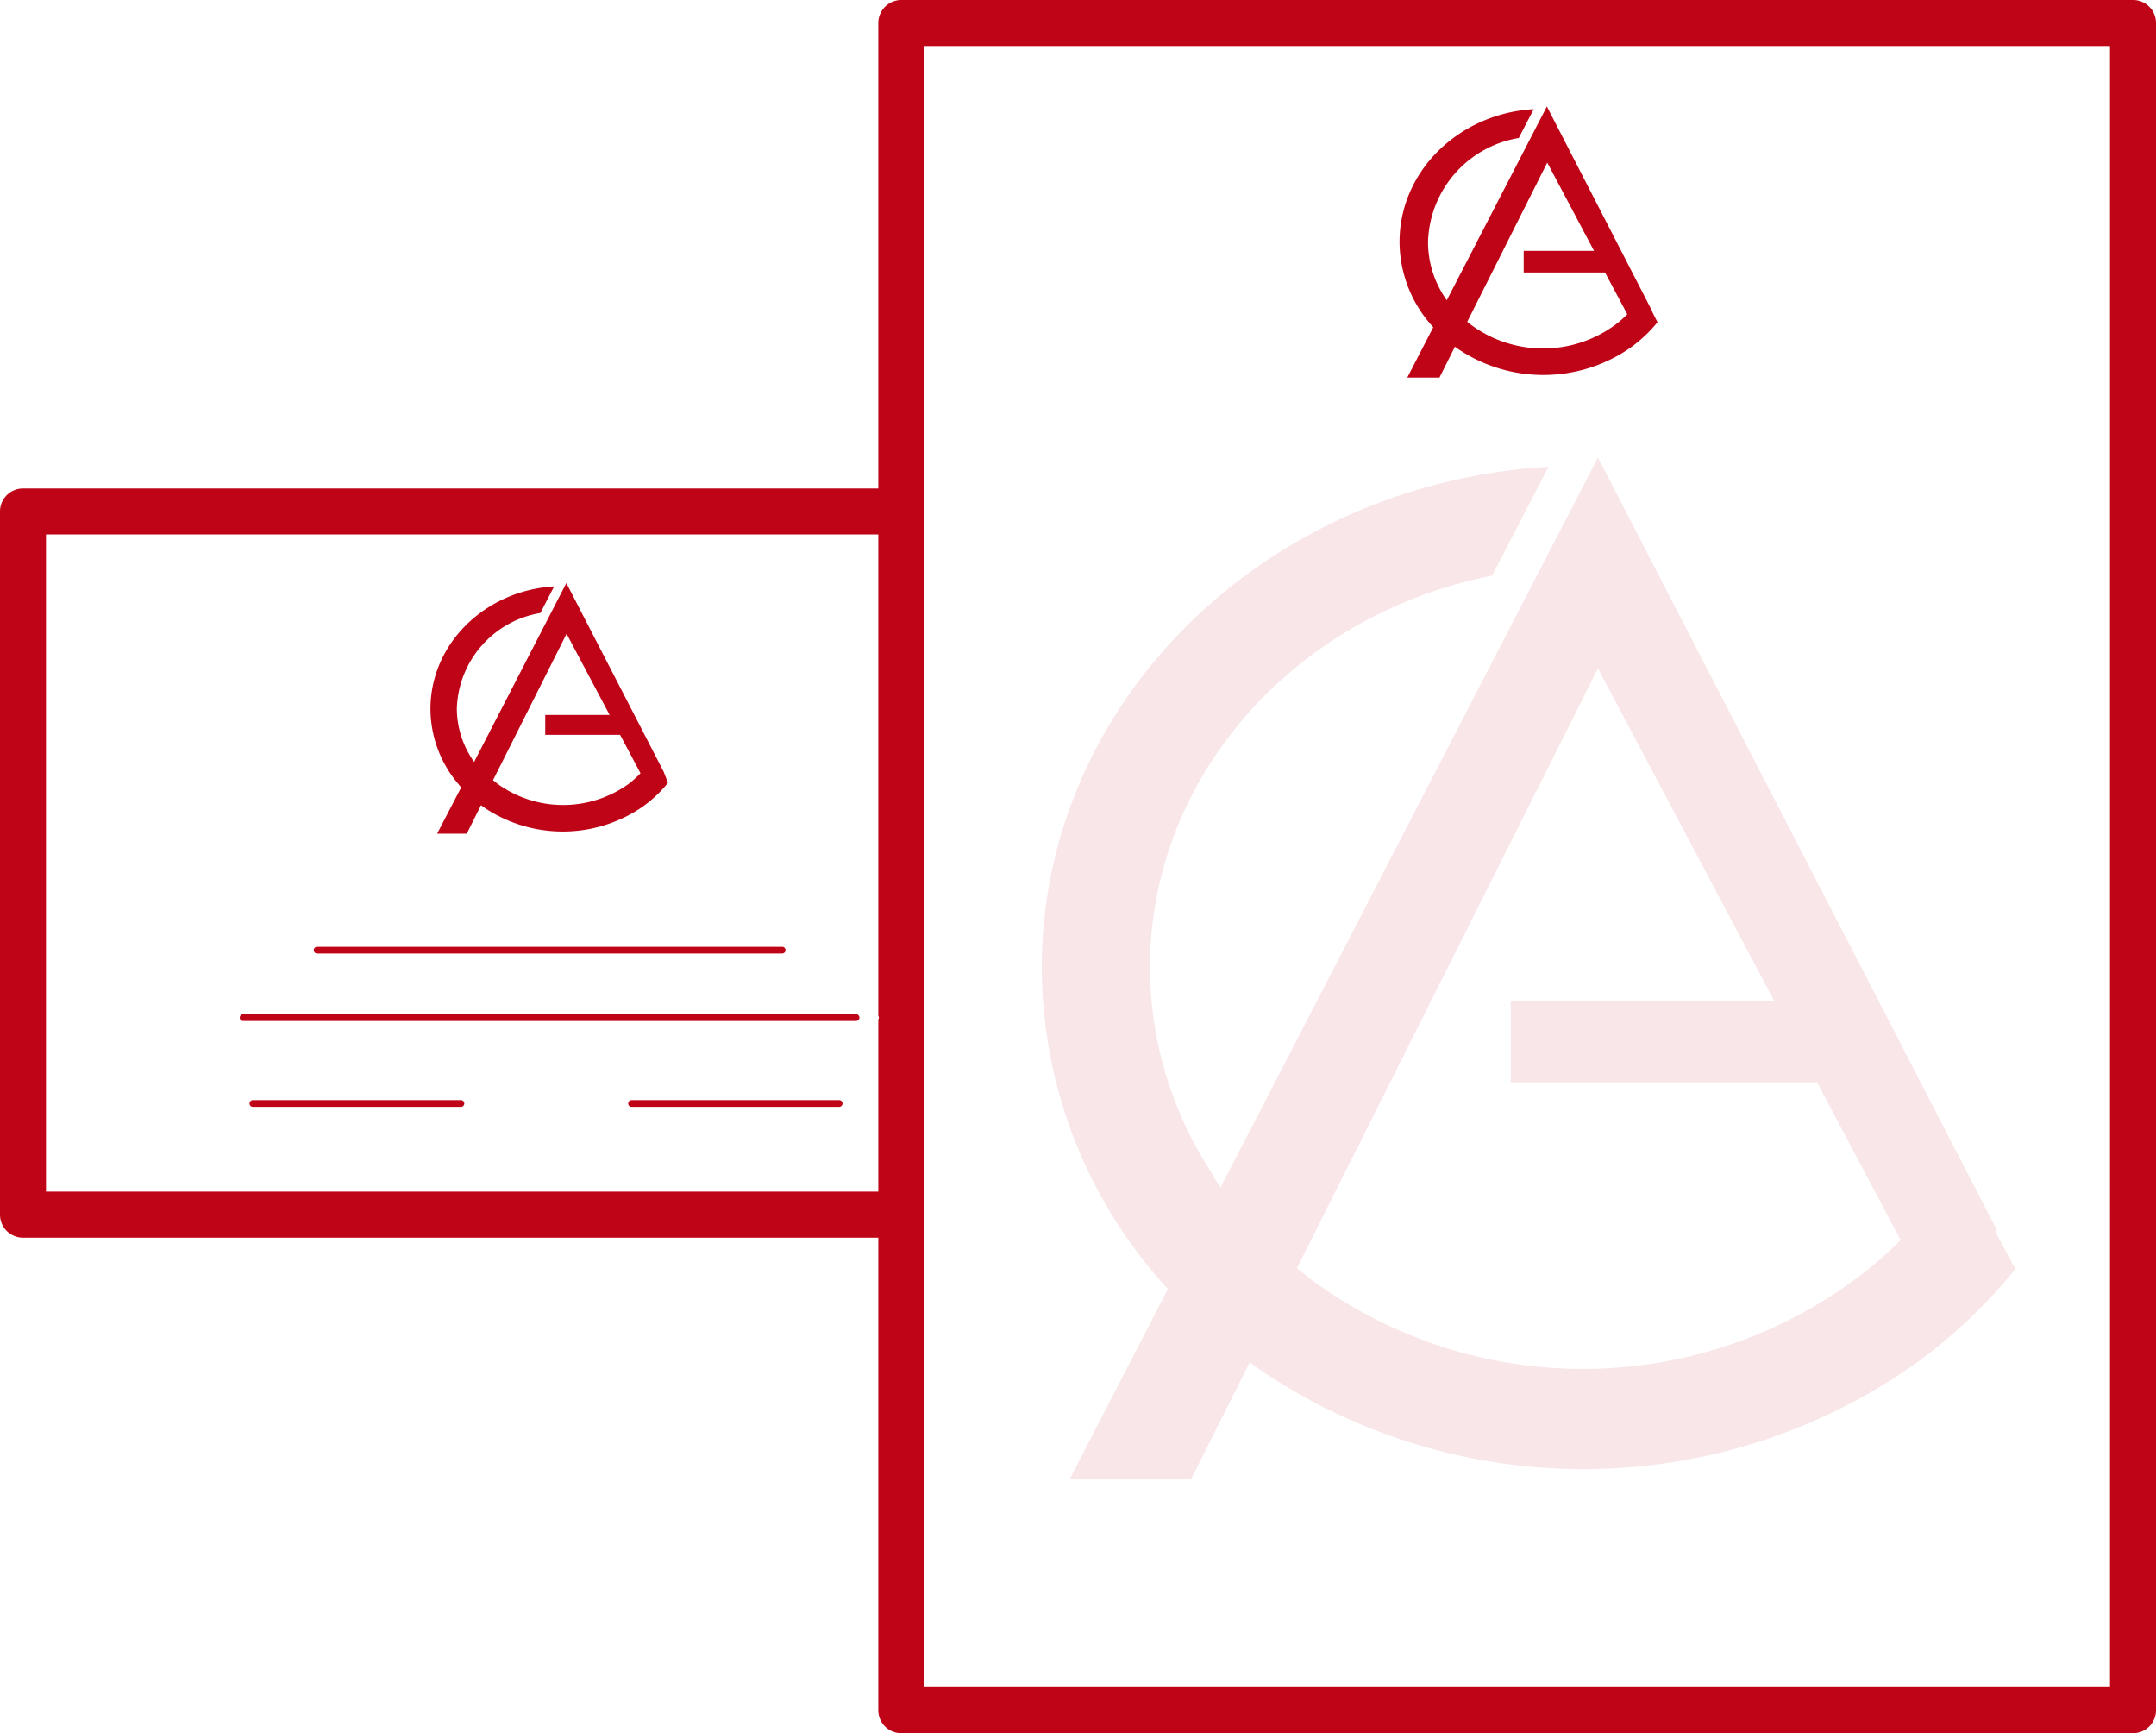 <svg xmlns="http://www.w3.org/2000/svg" width="176.062" height="141.493" viewBox="0 0 176.062 141.493"><defs><style>.a{fill:#bf0417;}.b{fill:none;}.c{opacity:0.1;isolation:isolate;}</style></defs><g transform="translate(-2153.862 -2808.127)"><g transform="translate(2153.862 2808.127)"><path class="a" d="M2506.79,2808.127H2406.208a1.879,1.879,0,0,0-1.878,1.878v38h-69.845a1.879,1.879,0,0,0-1.878,1.879v57.41a1.879,1.879,0,0,0,1.878,1.878h69.845v38.574a1.879,1.879,0,0,0,1.878,1.878H2506.79a1.875,1.875,0,0,0,1.879-1.878V2810.005A1.874,1.874,0,0,0,2506.79,2808.127Zm-170.427,97.284v-53.653h67.967v39.31a.232.232,0,0,1,.045.143.247.247,0,0,1-.045.143v14.058Zm168.549,40.452h-96.825V2811.884h96.825Z" transform="translate(-2332.607 -2808.127)"/><g transform="translate(35.152 47.603)"><path class="a" d="M2398.435,2886.883h0l-7.945-15.4-7.532,14.6a2.091,2.091,0,0,1-.2-.292,7.533,7.533,0,0,1-1.211-4.078,8.167,8.167,0,0,1,6.823-7.787l1.123-2.171c-5.631.331-10.1,4.672-10.1,10a9.491,9.491,0,0,0,2.294,6.152,2.737,2.737,0,0,0,.217.253l-1.969,3.786h2.422l1.162-2.326.355.253a11.512,11.512,0,0,0,12.652,0,10.194,10.194,0,0,0,2.264-2.083Zm-2.826.973a9.162,9.162,0,0,1-10.761,0l-.345-.282,6.006-11.952,3.515,6.628h-5.258v1.626h6.115l1.663,3.134a8.285,8.285,0,0,1-.955.857Z" transform="translate(-2379.393 -2871.484)"/></g><g transform="translate(25.623 77.298)"><line class="b" x2="37.976" transform="translate(0.274 0.274)"/><path class="a" d="M2404.96,2911.555h-37.977a.274.274,0,0,1,0-.548h37.977a.274.274,0,1,1,0,.548Z" transform="translate(-2366.71 -2911.007)"/></g><g transform="translate(20.394 89.816)"><line class="b" x2="16.955" transform="translate(0.274 0.273)"/><path class="a" d="M2376.98,2928.215h-16.955a.274.274,0,1,1,0-.547h16.955a.274.274,0,1,1,0,.547Z" transform="translate(-2359.751 -2927.668)"/></g><g transform="translate(51.283 89.816)"><path class="a" d="M2418.089,2928.215h-16.954a.274.274,0,0,1,0-.547h16.954a.274.274,0,1,1,0,.547Z" transform="translate(-2400.862 -2927.668)"/></g><g transform="translate(19.58 82.805)"><path class="a" d="M2409.27,2918.615a.246.246,0,0,1-.045.143.261.261,0,0,1-.225.128h-50.062a.269.269,0,0,1-.271-.271.276.276,0,0,1,.271-.278H2409a.253.253,0,0,1,.225.135A.23.23,0,0,1,2409.27,2918.615Z" transform="translate(-2358.667 -2918.337)"/></g></g><g class="c" transform="translate(2238.931 2845.475)"><path class="a" d="M2523.7,2921.007c0-.053.069-.121.092-.167l-32.541-63-30.809,59.573a8.087,8.087,0,0,1-.766-1.212,30.8,30.8,0,0,1-5.011-16.7c0-15.755,11.984-28.889,27.944-32.018l4.6-8.885c-23.063,1.356-41.375,19.118-41.375,40.9a38.859,38.859,0,0,0,9.379,25.192c.3.349.6.7.919,1.03l-7.991,15.475h9.915l4.758-9.483c.482.348.966.7,1.471,1.022a47.011,47.011,0,0,0,51.758-.137,42.142,42.142,0,0,0,9.294-8.506Zm-11.57,4.015a37.408,37.408,0,0,1-44.035.121c-.482-.356-.965-.757-1.424-1.121l24.58-48.969,14.4,27.162h-21.523v6.635h25.017l6.827,12.877A30.95,30.95,0,0,1,2512.131,2925.022Z" transform="translate(-2445.83 -2857.836)"/></g><g transform="translate(2268.15 2816.817)"><path class="a" d="M2505.362,2836.473v-.044l-8.611-16.735-8.177,15.826c-.071-.11-.146-.214-.211-.323a8.153,8.153,0,0,1-1.317-4.437,8.861,8.861,0,0,1,7.409-8.492l1.221-2.356c-6.117.358-10.957,5.069-10.957,10.847a10.311,10.311,0,0,0,2.512,6.688c.076.09.156.184.242.273l-2.121,4.109h2.628l1.262-2.519c.131.094.257.189.392.273a12.474,12.474,0,0,0,13.682-.015,11.334,11.334,0,0,0,2.468-2.256Zm-3.051,1.064a9.934,9.934,0,0,1-11.686.035c-.125-.095-.257-.194-.377-.3l6.534-12.994,3.82,7.205h-5.745v1.763h6.64l1.82,3.409A7.8,7.8,0,0,1,2502.311,2837.536Z" transform="translate(-2484.719 -2819.693)"/></g></g></svg>